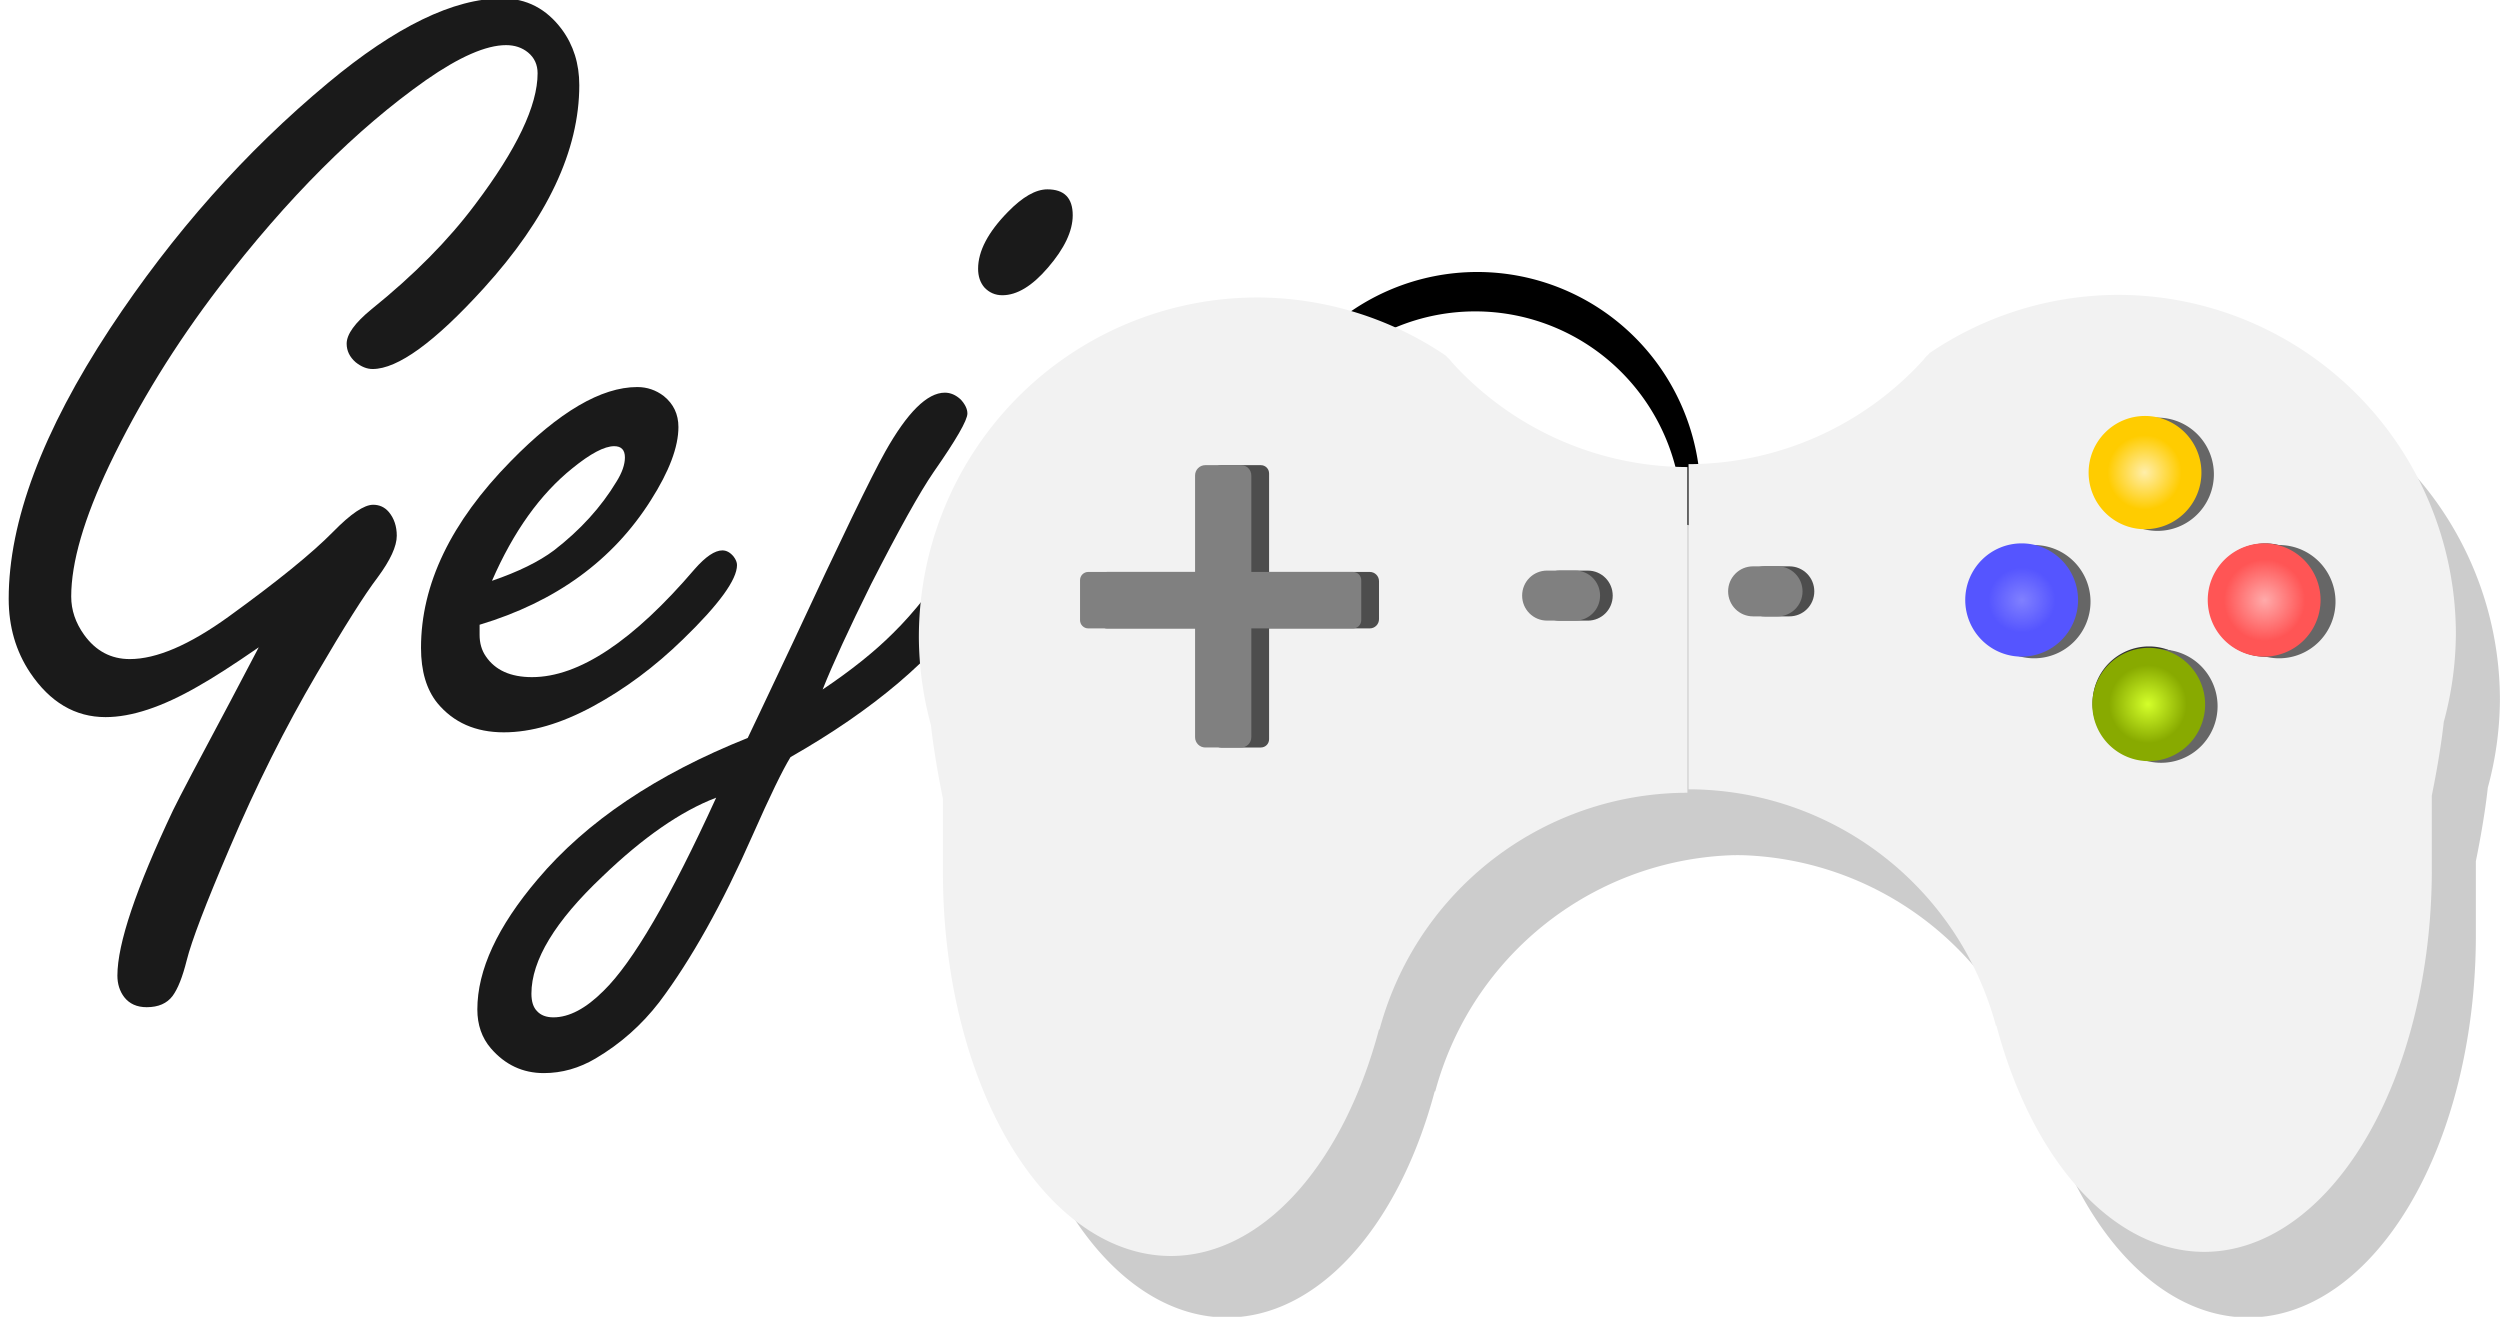<?xml version="1.0" encoding="UTF-8" standalone="no"?>
<!-- Created with Inkscape (http://www.inkscape.org/) -->

<svg
   xmlns:dc="http://purl.org/dc/elements/1.1/"
   xmlns:cc="http://creativecommons.org/ns#"
   xmlns:rdf="http://www.w3.org/1999/02/22-rdf-syntax-ns#"
   xmlns:svg="http://www.w3.org/2000/svg"
   xmlns="http://www.w3.org/2000/svg"
   xmlns:xlink="http://www.w3.org/1999/xlink"
   xmlns:sodipodi="http://sodipodi.sourceforge.net/DTD/sodipodi-0.dtd"
   xmlns:inkscape="http://www.inkscape.org/namespaces/inkscape"
   width="130.549mm"
   height="68.764mm"
   viewBox="0 0 104.44 55.012"
   version="1.1"
   id="svg7752"
   sodipodi:docname="gejm_logo1.svg"
   inkscape:version="0.92.3 (2405546, 2018-03-11)">
  <defs
     id="defs7746">
    <linearGradient
       inkscape:collect="always"
       id="linearGradient5276">
      <stop
         style="stop-color:#000000;stop-opacity:1;"
         offset="0"
         id="stop5272" />
      <stop
         style="stop-color:#000000;stop-opacity:0;"
         offset="1"
         id="stop5274" />
    </linearGradient>
    <linearGradient
       inkscape:collect="always"
       id="linearGradient5492">
      <stop
         style="stop-color:#8080ff;stop-opacity:1"
         offset="0"
         id="stop5488" />
      <stop
         style="stop-color:#5555ff;stop-opacity:1"
         offset="1"
         id="stop5490" />
    </linearGradient>
    <linearGradient
       inkscape:collect="always"
       id="linearGradient5705">
      <stop
         style="stop-color:#ffaaaa;stop-opacity:1"
         offset="0"
         id="stop5701" />
      <stop
         style="stop-color:#ff5555;stop-opacity:1"
         offset="1"
         id="stop5703" />
    </linearGradient>
    <linearGradient
       inkscape:collect="always"
       id="linearGradient5689">
      <stop
         style="stop-color:#d4ff2a;stop-opacity:1"
         offset="0"
         id="stop5685" />
      <stop
         style="stop-color:#88aa00;stop-opacity:1"
         offset="1"
         id="stop5687" />
    </linearGradient>
    <linearGradient
       inkscape:collect="always"
       id="linearGradient5668">
      <stop
         style="stop-color:#ffeeaa;stop-opacity:1"
         offset="0"
         id="stop5664" />
      <stop
         style="stop-color:#ffcc00;stop-opacity:1"
         offset="1"
         id="stop5666" />
    </linearGradient>
    <radialGradient
       inkscape:collect="always"
       xlink:href="#linearGradient5492"
       id="radialGradient5494-1"
       cx="195.948"
       cy="81.349"
       fx="195.948"
       fy="81.349"
       r="6.048"
       gradientUnits="userSpaceOnUse"
       gradientTransform="matrix(0.594,-0.031,0.03,0.573,77.149,40.825)" />
    <radialGradient
       inkscape:collect="always"
       xlink:href="#linearGradient5705"
       id="radialGradient5707-9"
       cx="195.948"
       cy="81.349"
       fx="195.948"
       fy="81.349"
       r="6.048"
       gradientUnits="userSpaceOnUse"
       gradientTransform="matrix(0.719,0,0,0.719,54.843,22.879)" />
    <radialGradient
       inkscape:collect="always"
       xlink:href="#linearGradient5689"
       id="radialGradient5691-1"
       cx="209.555"
       cy="92.499"
       fx="209.555"
       fy="92.499"
       r="6.048"
       gradientUnits="userSpaceOnUse"
       gradientTransform="matrix(0.268,0,0,0.268,-73.959,37.076)" />
    <radialGradient
       inkscape:collect="always"
       xlink:href="#linearGradient5668"
       id="radialGradient5670-52"
       cx="195.948"
       cy="81.349"
       fx="195.948"
       fy="81.349"
       r="6.048"
       gradientUnits="userSpaceOnUse"
       gradientTransform="matrix(0.656,0,0,0.656,67.357,27.964)" />
    <linearGradient
       inkscape:collect="always"
       xlink:href="#linearGradient5276"
       id="linearGradient1022"
       gradientUnits="userSpaceOnUse"
       x1="165.13"
       y1="159.979"
       x2="163.809"
       y2="108.574" />
  </defs>
  <sodipodi:namedview
     id="base"
     pagecolor="#ffffff"
     bordercolor="#666666"
     borderopacity="1.0"
     inkscape:pageopacity="0.0"
     inkscape:pageshadow="2"
     inkscape:zoom="1.979899"
     inkscape:cx="184.10302"
     inkscape:cy="162.46406"
     inkscape:document-units="mm"
     inkscape:current-layer="g1387"
     showgrid="false"
     fit-margin-top="0"
     fit-margin-left="0"
     fit-margin-right="0"
     fit-margin-bottom="0"
     inkscape:window-width="1920"
     inkscape:window-height="1001"
     inkscape:window-x="-9"
     inkscape:window-y="-9"
     inkscape:window-maximized="1"
     inkscape:pagecheckerboard="false"
     scale-x="0.8"
     borderlayer="true"
     showborder="true"
     inkscape:showpageshadow="true" />
  <g
     inkscape:label="Layer 1"
     inkscape:groupmode="layer"
     id="layer1"
     transform="translate(-43.201,-128.196)">
    <g
       id="g1110">
      <g
         id="g1193">
        <g
           id="g1387"
           transform="translate(263.683,11.671)">
          <g
             id="g943">
            <g
               id="g7424-1"
               transform="matrix(0.999,0,0,1.003,-83.064,80.137)">
              <path
                 style="opacity:1;fill:#000000;fill-opacity:1;stroke:none;stroke-width:0.081;stroke-miterlimit:4;stroke-dasharray:none"
                 d="m -75.778,47.608 a 9.339,9.339 0 0 0 -9.339,9.339 9.339,9.339 0 0 0 2.449,6.29 8.65,8.65 0 0 1 -1.847,-5.338 8.65,8.65 0 0 1 8.65,-8.65 8.65,8.65 0 0 1 8.65,8.65 8.65,8.65 0 0 1 -3.004,6.539 9.339,9.339 0 0 0 3.779,-7.491 9.339,9.339 0 0 0 -9.339,-9.339 z"
                 id="path7652-7"
                 inkscape:connector-curvature="0" />
              <g
                 id="g6669-6">
                <g
                   id="g6343-1"
                   transform="translate(-29.934,3.742)">
                  <g
                     style="fill:url(#linearGradient1022);fill-opacity:1"
                     transform="matrix(0.39,0,0,0.39,-99.396,24.551)"
                     id="g5254-10">
                    <path
                       id="path5248-8"
                       d="m 119.73,58.987 a 36.244,36.244 0 0 0 -36.243,36.243 36.244,36.244 0 0 0 1.298,9.366 10.009,0.913 78.99 0 0 0.778,5.234 10.009,0.913 78.99 0 0 0.503,2.616 v 7.93 a 24.414,40.808 0 0 0 24.414,40.808 24.414,40.808 0 0 0 22.265,-24.151 l 0.016,0.006 0.043,-0.012 a 34.207,34.207 0 0 1 4.649,-10.178 36.244,36.244 0 0 0 -0.007,-0.022 36.244,36.244 0 0 0 0.04,-0.025 34.207,34.207 0 0 1 28.273,-15.009 V 77.067 A 34.207,34.207 0 0 1 140.588,65.941 c -0.157,-0.214 -0.336,-0.41 -0.535,-0.585 a 34.207,34.207 0 0 1 -0.152,-0.167 36.244,36.244 0 0 0 -20.17,-6.202 z m 8.178,95.226 a 22.987,15.2 0 0 1 -1.336,1.236 22.987,15.2 0 0 0 1.336,-1.236 z"
                       style="opacity:1;fill:#cccccc;fill-opacity:1;stroke-width:0.127"
                       inkscape:connector-curvature="0" />
                    <path
                       id="path5250-56"
                       d="m 210.721,58.987 a 36.244,36.244 0 0 1 36.243,36.243 36.244,36.244 0 0 1 -1.298,9.366 0.913,10.009 11.01 0 1 -0.778,5.234 0.913,10.009 11.01 0 1 -0.503,2.616 v 7.93 a 24.414,40.808 0 0 1 -24.414,40.808 24.414,40.808 0 0 1 -22.265,-24.151 l -0.016,0.006 -0.043,-0.012 a 34.207,34.207 0 0 0 -4.649,-10.178 36.244,36.244 0 0 1 0.007,-0.022 36.244,36.244 0 0 1 -0.04,-0.025 34.207,34.207 0 0 0 -28.273,-15.009 V 77.067 a 34.207,34.207 0 0 0 25.172,-11.126 c 0.157,-0.214 0.336,-0.41 0.535,-0.585 a 34.207,34.207 0 0 0 0.152,-0.167 36.244,36.244 0 0 1 20.17,-6.202 z M 202.543,154.213 a 22.987,15.2 0 0 0 1.336,1.236 22.987,15.2 0 0 1 -1.336,-1.236 z"
                       style="opacity:1;fill:#cccccc;fill-opacity:1;stroke-width:0.127"
                       inkscape:connector-curvature="0" />
                  </g>
                  <path
                     inkscape:connector-curvature="0"
                     id="path5115-7"
                     d="m -48.734,49.23 a 0.169,0.13 0 0 1 -0.169,0.13 0.169,0.13 0 0 1 -0.169,-0.13 0.169,0.13 0 0 1 0.169,-0.13 0.169,0.13 0 0 1 0.169,0.13 z"
                     style="opacity:1;fill:#000000;fill-opacity:1;stroke-width:0.103" />
                  <path
                     id="path3723-1-3-2-0"
                     d="m -19.058,44.819 a 14.136,14.136 0 0 1 14.136,14.136 14.136,14.136 0 0 1 -0.506,3.653 0.356,3.904 11.01 0 1 -0.304,2.042 0.356,3.904 11.01 0 1 -0.196,1.02 v 3.093 a 9.522,15.916 0 0 1 -9.522,15.916 9.522,15.916 0 0 1 -8.684,-9.42 l -0.006,0.002 -0.017,-0.005 a 13.342,13.342 0 0 0 -1.813,-3.97 14.136,14.136 0 0 1 0.003,-0.009 14.136,14.136 0 0 1 -0.016,-0.01 13.342,13.342 0 0 0 -11.027,-5.854 V 51.87 a 13.342,13.342 0 0 0 9.818,-4.339 c 0.061,-0.083 0.131,-0.16 0.209,-0.228 a 13.342,13.342 0 0 0 0.059,-0.065 14.136,14.136 0 0 1 7.867,-2.419 z m -3.19,37.141 a 8.966,5.929 0 0 0 0.521,0.482 8.966,5.929 0 0 1 -0.521,-0.482 z"
                     style="opacity:1;fill:#f2f2f2;fill-opacity:1;stroke-width:0.049"
                     inkscape:connector-curvature="0" />
                  <path
                     inkscape:connector-curvature="0"
                     id="path5302-8-8"
                     d="m -15.398,61.821 a 2.359,2.359 0 0 1 -2.359,2.359 2.359,2.359 0 0 1 -2.359,-2.359 2.359,2.359 0 0 1 2.359,-2.359 2.359,2.359 0 0 1 2.359,2.359 z"
                     style="opacity:1;fill:#333333;fill-opacity:1;stroke-width:0.046" />
                  <path
                     inkscape:connector-curvature="0"
                     id="path5302-8-7-3-1"
                     d="m -10.523,57.531 a 2.359,2.359 0 0 1 -2.359,2.359 2.359,2.359 0 0 1 -2.359,-2.359 2.359,2.359 0 0 1 2.359,-2.359 2.359,2.359 0 0 1 2.359,2.359 z"
                     style="opacity:1;fill:#333333;fill-opacity:1;stroke-width:0.046" />
                  <g
                     transform="matrix(0.39,0,0,0.39,-99.5,25.802)"
                     id="g5434-7">
                    <path
                       inkscape:connector-curvature="0"
                       id="path5302-8-7-3-3-3-9"
                       d="m 203.332,81.527 a 6.048,6.048 0 0 1 -6.048,6.048 6.048,6.048 0 0 1 -6.048,-6.048 6.048,6.048 0 0 1 6.048,-6.048 6.048,6.048 0 0 1 6.048,6.048 z"
                       style="opacity:1;fill:#666666;fill-opacity:1;stroke-width:0.118" />
                    <path
                       inkscape:connector-curvature="0"
                       id="path5302-8-7-3-3-1"
                       d="m 201.996,81.349 a 6.048,6.048 0 0 1 -6.048,6.048 6.048,6.048 0 0 1 -6.048,-6.048 6.048,6.048 0 0 1 6.048,-6.048 6.048,6.048 0 0 1 6.048,6.048 z"
                       style="opacity:1;fill:url(#radialGradient5494-1);fill-opacity:1;stroke-width:0.118" />
                  </g>
                  <g
                     transform="matrix(0.112,0,0,0.112,-31.609,76.264)"
                     id="g5415-33">
                    <g
                       id="g5407-9"
                       transform="translate(6.637,-0.7)"
                       style="fill:#4d4d4d" />
                    <g
                       id="g5401-89"
                       transform="translate(0,-0.7)" />
                  </g>
                  <g
                     transform="matrix(0.39,0,0,0.39,-89.255,25.802)"
                     id="g5440-8">
                    <path
                       inkscape:connector-curvature="0"
                       id="circle5436-3"
                       d="m 203.332,81.527 a 6.048,6.048 0 0 1 -6.048,6.048 6.048,6.048 0 0 1 -6.048,-6.048 6.048,6.048 0 0 1 6.048,-6.048 6.048,6.048 0 0 1 6.048,6.048 z"
                       style="opacity:1;fill:#666666;fill-opacity:1;stroke-width:0.118" />
                    <path
                       inkscape:connector-curvature="0"
                       id="circle5438-1"
                       d="m 201.729,81.349 a 6.048,6.048 0 0 1 -6.048,6.048 6.048,6.048 0 0 1 -6.048,-6.048 6.048,6.048 0 0 1 6.048,-6.048 6.048,6.048 0 0 1 6.048,6.048 z"
                       style="opacity:1;fill:url(#radialGradient5707-9);fill-opacity:1;stroke-width:0.118" />
                  </g>
                  <path
                     inkscape:connector-curvature="0"
                     id="circle5442-7"
                     d="m -14.887,61.949 a 2.359,2.359 0 0 1 -2.359,2.359 2.359,2.359 0 0 1 -2.359,-2.359 2.359,2.359 0 0 1 2.359,-2.359 2.359,2.359 0 0 1 2.359,2.359 z"
                     style="opacity:1;fill:#666666;fill-opacity:1;stroke-width:0.046" />
                  <path
                     inkscape:connector-curvature="0"
                     id="circle5444-9"
                     d="m -15.408,61.88 a 2.359,2.359 0 0 1 -2.359,2.359 2.359,2.359 0 0 1 -2.359,-2.359 2.359,2.359 0 0 1 2.359,-2.359 2.359,2.359 0 0 1 2.359,2.359 z"
                     style="opacity:1;fill:url(#radialGradient5691-1);fill-opacity:1;stroke-width:0.046" />
                  <g
                     transform="matrix(0.39,0,0,0.39,-94.341,20.495)"
                     id="g5452-43">
                    <path
                       inkscape:connector-curvature="0"
                       id="circle5448-0"
                       d="m 203.332,81.527 a 6.048,6.048 0 0 1 -6.048,6.048 6.048,6.048 0 0 1 -6.048,-6.048 6.048,6.048 0 0 1 6.048,-6.048 6.048,6.048 0 0 1 6.048,6.048 z"
                       style="opacity:1;fill:#666666;fill-opacity:1;stroke-width:0.118" />
                    <path
                       inkscape:connector-curvature="0"
                       id="circle5450-3"
                       d="m 201.996,81.349 a 6.048,6.048 0 0 1 -6.048,6.048 6.048,6.048 0 0 1 -6.048,-6.048 6.048,6.048 0 0 1 6.048,-6.048 6.048,6.048 0 0 1 6.048,6.048 z"
                       style="opacity:1;fill:url(#radialGradient5670-52);fill-opacity:1;stroke-width:0.118" />
                  </g>
                  <path
                     inkscape:connector-curvature="0"
                     id="rect5745-6-8-03"
                     d="m -33.821,56.126 h 1.028 c 0.578,0 1.042,0.465 1.042,1.042 0,0.578 -0.465,1.042 -1.042,1.042 h -1.028 c -0.578,0 -1.042,-0.465 -1.042,-1.042 0,-0.578 0.465,-1.042 1.042,-1.042 z"
                     style="opacity:1;fill:#4d4d4d;fill-opacity:1;stroke-width:0.085" />
                  <path
                     inkscape:connector-curvature="0"
                     style="opacity:1;fill:#808080;fill-opacity:1;stroke-width:0.085"
                     d="m -34.313,56.126 h 1.028 c 0.578,0 1.042,0.465 1.042,1.042 0,0.578 -0.465,1.042 -1.042,1.042 h -1.028 c -0.578,0 -1.042,-0.465 -1.042,-1.042 0,-0.578 0.465,-1.042 1.042,-1.042 z"
                     id="path1807" />
                </g>
                <path
                   inkscape:connector-curvature="0"
                   id="path6621-2"
                   d="m -78.631,52.957 a 0.213,0.213 0 0 1 -0.213,0.213 0.213,0.213 0 0 1 -0.213,-0.213 0.213,0.213 0 0 1 0.213,-0.213 0.213,0.213 0 0 1 0.213,0.213 z"
                   style="opacity:1;fill:#b3b3b3;fill-opacity:1;stroke:none;stroke-width:0.164;stroke-miterlimit:4;stroke-dasharray:none" />
              </g>
            </g>
            <g
               id="flowRoot7650-5"
               style="font-style:normal;font-variant:normal;font-weight:normal;font-stretch:normal;font-size:192px;line-height:1.25;font-family:'Freestyle Script';-inkscape-font-specification:'Freestyle Script, Normal';font-variant-ligatures:normal;font-variant-caps:normal;font-variant-numeric:normal;font-feature-settings:normal;text-align:start;letter-spacing:0px;word-spacing:0px;writing-mode:lr-tb;text-anchor:start;opacity:1;fill:#1a1a1a;fill-opacity:1;stroke:none"
               transform="matrix(0.251,0,0,0.251,-30.17,81.456)"
               aria-label="Gej">
              <path
                 inkscape:connector-curvature="0"
                 id="path1565"
                 style="font-style:normal;font-variant:normal;font-weight:normal;font-stretch:normal;font-size:192px;font-family:'Freestyle Script';-inkscape-font-specification:'Freestyle Script, Normal';font-variant-ligatures:normal;font-variant-caps:normal;font-variant-numeric:normal;font-feature-settings:normal;text-align:start;letter-spacing:0px;writing-mode:lr-tb;text-anchor:start;fill:#1a1a1a"
                 d="m -715.143,247.449 q -6.375,4.406 -10.219,6.562 -8.813,5.063 -15.281,5.063 -7.594,0 -12.563,-7.406 -3.563,-5.344 -3.563,-12.281 0,-19.313 16.875,-45 15.656,-23.719 36.281,-40.875 16.875,-14.063 28.969,-14.063 6.094,0 9.938,5.156 2.906,3.938 2.906,9.281 0,16.313 -15.938,33.844 -12.188,13.406 -18.469,13.406 -1.406,0 -2.813,-1.125 -1.5,-1.312 -1.5,-3.094 0,-2.344 4.125,-5.719 10.594,-8.531 17.25,-17.438 10.406,-13.781 10.406,-21.844 0,-2.156 -1.594,-3.469 -1.5,-1.219 -3.656,-1.219 -4.969,0 -13.313,5.812 -17.438,12.281 -34.406,34.406 -10.969,14.344 -18.281,29.625 -6.375,13.406 -6.375,21.938 0,3.375 2.156,6.375 2.906,4.031 7.594,4.031 6.656,0 16.406,-7.031 12.188,-8.813 17.438,-14.156 4.406,-4.5 6.656,-4.5 1.594,0 2.625,1.219 1.312,1.594 1.312,3.938 0,2.625 -3.188,6.938 -3.281,4.312 -10.125,16.031 -7.875,13.406 -14.531,29.063 -5.906,13.781 -7.125,18.656 -1.031,4.125 -2.344,5.906 -1.406,1.875 -4.313,1.875 -2.438,0 -3.75,-1.688 -1.125,-1.5 -1.125,-3.563 0,-7.969 9.281,-27.563 1.5,-3.094 9.469,-18 1.594,-3 4.781,-9.094 z" />
              <path
                 inkscape:connector-curvature="0"
                 id="path1567"
                 style="font-style:normal;font-variant:normal;font-weight:normal;font-stretch:normal;font-size:192px;font-family:'Freestyle Script';-inkscape-font-specification:'Freestyle Script, Normal';font-variant-ligatures:normal;font-variant-caps:normal;font-variant-numeric:normal;font-feature-settings:normal;text-align:start;letter-spacing:0px;writing-mode:lr-tb;text-anchor:start;fill:#1a1a1a"
                 d="m -678.393,243.699 v 1.688 q 0,2.063 1.031,3.563 2.344,3.469 7.688,3.469 11.719,0 27.094,-18 2.719,-3.094 4.594,-3.094 1.031,0 1.875,1.031 0.562,0.75 0.562,1.406 0,3.656 -9,12.375 -7.031,6.844 -15,11.156 -7.969,4.313 -14.813,4.313 -7.031,0 -11.063,-4.875 -2.719,-3.375 -2.719,-9.188 0,-15.844 14.906,-31.031 12.094,-12.375 21.094,-12.375 2.438,0 4.406,1.5 2.438,1.969 2.438,5.156 0,4.969 -4.594,12.188 -9.469,15 -28.5,20.719 z m 2.062,-7.312 q 6.563,-2.25 10.313,-5.063 6.563,-5.062 10.406,-11.438 1.406,-2.25 1.406,-4.031 0,-1.875 -1.781,-1.875 -2.438,0 -6.938,3.656 -8.063,6.469 -13.406,18.75 z" />
              <path
                 inkscape:connector-curvature="0"
                 id="path1569"
                 d="m -633.767,262.543 1.875,-3.938 5.719,-12.094 q 11.719,-25.219 15.281,-31.594 5.531,-9.844 9.938,-9.844 1.406,0 2.625,1.125 1.125,1.219 1.125,2.344 0,1.688 -5.625,9.75 -3.469,5.062 -10.406,18.656 -5.531,11.156 -8.063,17.531 7.125,-4.781 11.719,-9.375 5.344,-5.25 10.406,-13.219 2.344,-3.562 4.219,-3.562 1.031,0 1.781,0.844 0.844,0.938 0.844,2.062 0,3.188 -3.938,8.719 -9.656,13.969 -30.375,25.781 -1.969,3.188 -6.281,12.938 -7.594,17.25 -15.563,27.844 -4.406,5.719 -10.594,9.375 -4.125,2.438 -8.625,2.438 -5.25,0 -8.813,-4.125 -2.25,-2.625 -2.25,-6.469 0,-9.844 10.031,-21.656 12.188,-14.438 34.969,-23.531 z m -5.25,9.938 q -8.812,3.375 -18.938,13.125 -11.813,11.156 -11.813,19.5 0,1.969 0.938,2.906 0.938,1.031 2.719,1.031 3.938,0 8.344,-4.406 7.312,-7.125 18.75,-32.156 z m 55.125,-101.25 q 4.219,0 4.219,4.312 0,3.938 -4.125,8.719 -3.938,4.594 -7.594,4.594 -1.781,0 -3,-1.312 -1.031,-1.219 -1.031,-3.094 0,-4.406 4.969,-9.469 3.656,-3.75 6.562,-3.75 z" />
            </g>
            <g
               transform="matrix(0.999,0,0,1.003,1.895,-0.905)"
               id="g1349">
              <path
                 id="path3723-1-3-9"
                 transform="matrix(0.265,0,0,0.265,-89.084,79.318)"
                 d="m -305.408,189.25 a 53.428,53.428 0 0 0 -53.426,53.428 53.428,53.428 0 0 0 1.912,13.807 14.754,1.345 78.99 0 0 1.148,7.715 14.754,1.345 78.99 0 0 0.742,3.857 v 11.689 a 35.989,60.156 0 0 0 35.988,60.158 35.989,60.156 0 0 0 32.822,-35.604 l 0.023,0.01 0.065,-0.018 a 50.426,50.426 0 0 1 6.854,-15.004 53.428,53.428 0 0 0 -0.012,-0.033 53.428,53.428 0 0 0 0.059,-0.035 50.426,50.426 0 0 1 41.678,-22.125 v -51.193 a 50.426,50.426 0 0 1 -37.107,-16.4 c -0.232,-0.315 -0.495,-0.604 -0.787,-0.863 a 50.426,50.426 0 0 1 -0.225,-0.246 53.428,53.428 0 0 0 -29.732,-9.143 z m 12.057,140.377 a 33.885,22.407 0 0 1 -1.971,1.822 33.885,22.407 0 0 0 1.971,-1.822 z"
                 style="opacity:1;fill:#f2f2f2;fill-opacity:1;stroke-width:0.187"
                 inkscape:connector-curvature="0" />
              <path
                 inkscape:connector-curvature="0"
                 id="rect5403-8"
                 d="m -227.082,-217 h 14.856 c 1.702,0 3.072,1.37 3.072,3.072 v 98.856 c 0,1.702 -1.37,3.072 -3.072,3.072 h -14.856 c -1.702,0 -3.072,-1.37 -3.072,-3.072 v -98.856 c 0,-1.702 1.37,-3.072 3.072,-3.072 z"
                 style="opacity:1;fill:#4d4d4d;fill-opacity:1;stroke-width:0.26"
                 transform="matrix(0.112,0,0,0.112,-146.104,160.757)" />
              <path
                 inkscape:connector-curvature="0"
                 id="rect5405-3"
                 d="m -173.839,168.109 h 14.1 c 1.911,0 3.45,1.539 3.45,3.45 v 98.1 c 0,1.911 -1.539,3.45 -3.45,3.45 H -173.839 c -1.911,0 -3.45,-1.539 -3.45,-3.45 v -98.1 c 0,-1.911 1.539,-3.45 3.45,-3.45 z"
                 style="opacity:1;fill:#4d4d4d;fill-opacity:1;stroke-width:0.26"
                 transform="matrix(0,0.112,-0.112,0,-146.104,160.757)" />
              <path
                 inkscape:connector-curvature="0"
                 transform="matrix(0.112,0,0,0.112,-146.847,160.757)"
                 id="rect5380-8"
                 d="m -226.327,-217 h 13.344 c 2.121,0 3.828,1.707 3.828,3.828 v 97.344 c 0,2.121 -1.707,3.828 -3.828,3.828 h -13.344 c -2.121,0 -3.828,-1.707 -3.828,-3.828 v -97.344 c 0,-2.121 1.707,-3.828 3.828,-3.828 z"
                 style="opacity:1;fill:#808080;fill-opacity:1;stroke-width:0.26" />
              <path
                 inkscape:connector-curvature="0"
                 transform="matrix(0,0.112,-0.112,0,-146.847,160.757)"
                 id="rect5380-4-5"
                 d="m -174.217,168.109 h 14.856 c 1.702,0 3.072,1.37 3.072,3.072 v 98.856 c 0,1.702 -1.37,3.072 -3.072,3.072 h -14.856 c -1.702,0 -3.072,-1.37 -3.072,-3.072 v -98.856 c 0,-1.702 1.37,-3.072 3.072,-3.072 z"
                 style="opacity:1;fill:#808080;fill-opacity:1;stroke-width:0.26" />
              <path
                 inkscape:connector-curvature="0"
                 style="opacity:1;fill:#4d4d4d;fill-opacity:1;stroke-width:0.087"
                 d="m -157.376,140.845 h 1.175 c 0.578,0 1.042,0.465 1.042,1.042 0,0.578 -0.465,1.042 -1.042,1.042 h -1.175 c -0.578,0 -1.042,-0.465 -1.042,-1.042 0,-0.578 0.465,-1.042 1.042,-1.042 z"
                 id="path1805" />
              <path
                 inkscape:connector-curvature="0"
                 id="rect5745-6-81"
                 d="m -42.667,56.273 h 1.175 c 0.578,0 1.042,0.465 1.042,1.042 0,0.578 -0.465,1.042 -1.042,1.042 h -1.175 c -0.578,0 -1.042,-0.465 -1.042,-1.042 0,-0.578 0.465,-1.042 1.042,-1.042 z"
                 style="opacity:1;fill:#808080;fill-opacity:1;stroke-width:0.087"
                 transform="translate(-115.238,84.571)" />
              <path
                 inkscape:connector-curvature="0"
                 id="rect1329"
                 d="m -165.34,133.064 h 1.403 c 0.492,0 0.889,0.396 0.889,0.889 0,0.492 -0.396,0.889 -0.889,0.889 h -1.403 c -0.492,0 -0.889,-0.396 -0.889,-0.889 0,-0.492 0.396,-0.889 0.889,-0.889 z"
                 style="opacity:1;fill:#f2f2f2;fill-opacity:1;stroke:none;stroke-width:0.1;stroke-miterlimit:4;stroke-dasharray:none" />
            </g>
          </g>
        </g>
      </g>
    </g>
  </g>
</svg>
